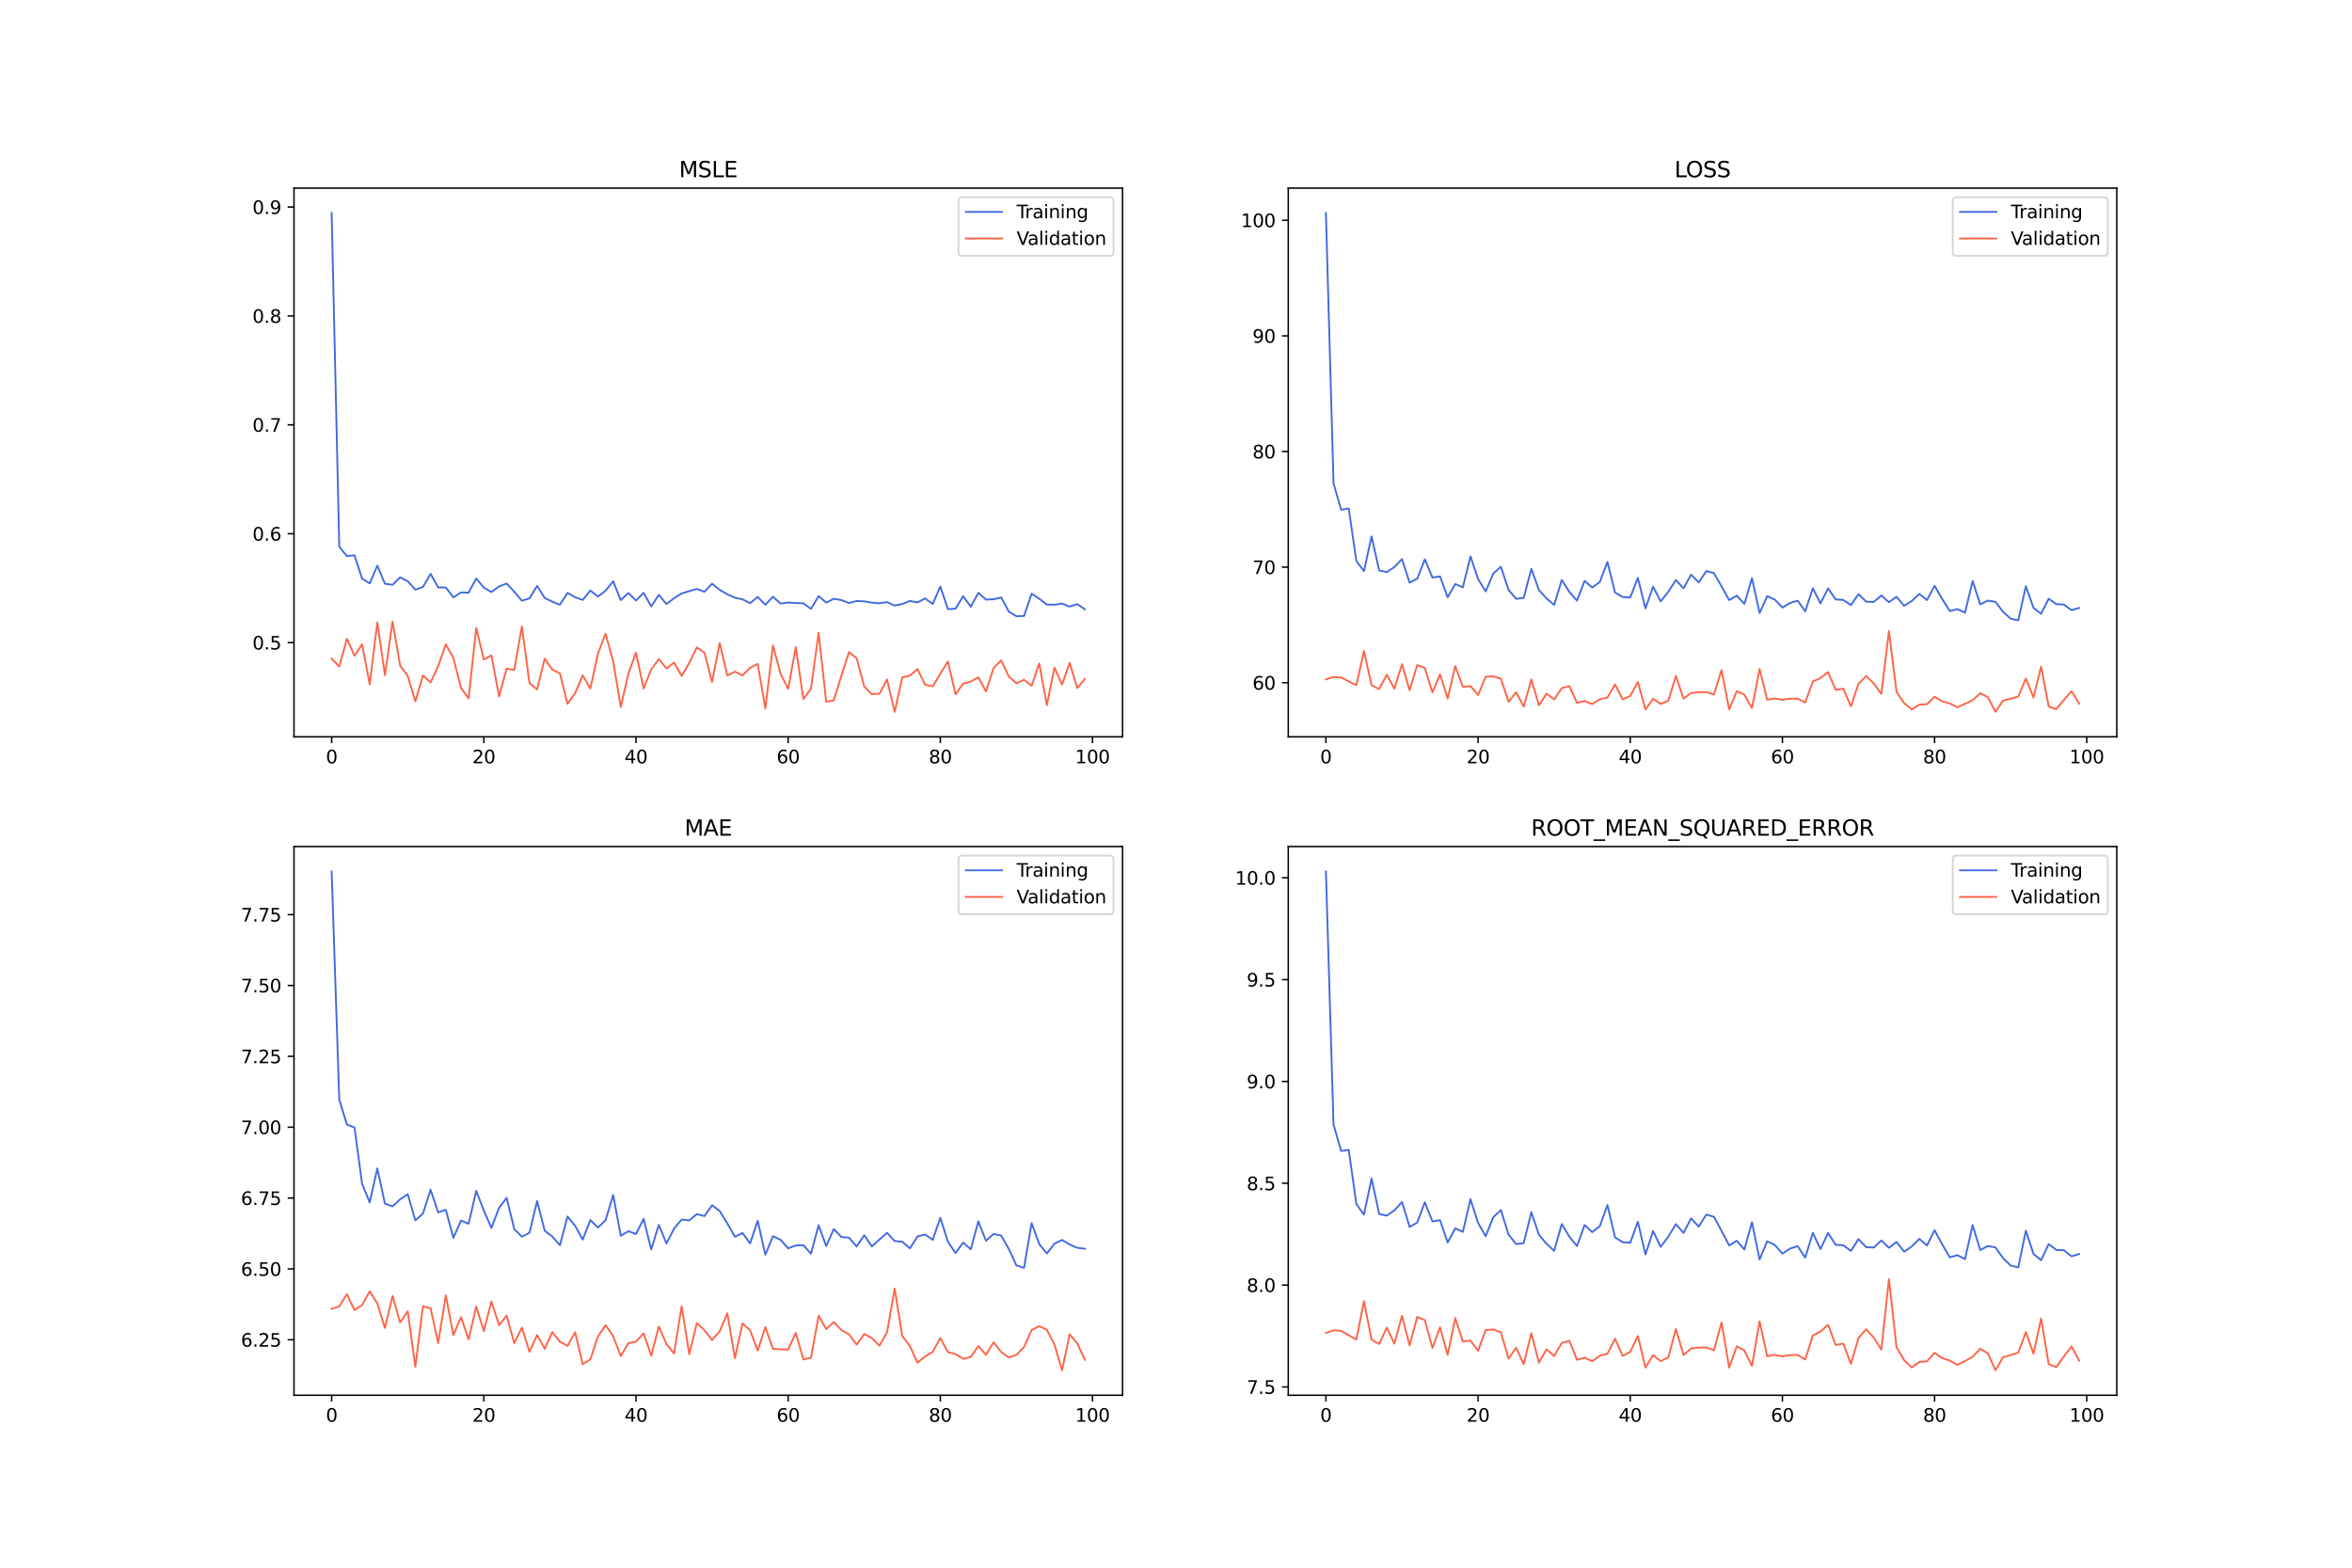<?xml version="1.0" encoding="utf-8" standalone="no"?>
<!DOCTYPE svg PUBLIC "-//W3C//DTD SVG 1.1//EN"
  "http://www.w3.org/Graphics/SVG/1.1/DTD/svg11.dtd">
<svg xmlns:xlink="http://www.w3.org/1999/xlink" width="1296pt" height="864pt" viewBox="0 0 1296 864" xmlns="http://www.w3.org/2000/svg" version="1.1">
 <defs>
  <style type="text/css">*{stroke-linejoin: round; stroke-linecap: butt}</style>
 </defs>
 <g id="figure_1">
  <g id="patch_1">
   <path d="M 0 864 
L 1296 864 
L 1296 0 
L 0 0 
z
" style="fill: #ffffff"/>
  </g>
  <g id="axes_1">
   <g id="patch_2">
    <path d="M 162 406.08 
L 618.545 406.08 
L 618.545 103.68 
L 162 103.68 
z
" style="fill: #ffffff"/>
   </g>
   <g id="matplotlib.axis_1">
    <g id="xtick_1">
     <g id="line2d_1">
      <defs>
       <path id="m866b9f0237" d="M 0 0 
L 0 3.5 
" style="stroke: #000000; stroke-width: 0.8"/>
      </defs>
      <g>
       <use xlink:href="#m866b9f0237" x="182.752" y="406.08" style="stroke: #000000; stroke-width: 0.8"/>
      </g>
     </g>
     <g id="text_1">
      <!-- 0 -->
      <g transform="translate(179.571 420.678) scale(0.1 -0.1)">
       <defs>
        <path id="DejaVuSans-30" d="M 2034 4250 
Q 1547 4250 1301 3770 
Q 1056 3291 1056 2328 
Q 1056 1369 1301 889 
Q 1547 409 2034 409 
Q 2525 409 2770 889 
Q 3016 1369 3016 2328 
Q 3016 3291 2770 3770 
Q 2525 4250 2034 4250 
z
M 2034 4750 
Q 2819 4750 3233 4129 
Q 3647 3509 3647 2328 
Q 3647 1150 3233 529 
Q 2819 -91 2034 -91 
Q 1250 -91 836 529 
Q 422 1150 422 2328 
Q 422 3509 836 4129 
Q 1250 4750 2034 4750 
z
" transform="scale(0.016)"/>
       </defs>
       <use xlink:href="#DejaVuSans-30"/>
      </g>
     </g>
    </g>
    <g id="xtick_2">
     <g id="line2d_2">
      <g>
       <use xlink:href="#m866b9f0237" x="266.599" y="406.08" style="stroke: #000000; stroke-width: 0.8"/>
      </g>
     </g>
     <g id="text_2">
      <!-- 20 -->
      <g transform="translate(260.236 420.678) scale(0.1 -0.1)">
       <defs>
        <path id="DejaVuSans-32" d="M 1228 531 
L 3431 531 
L 3431 0 
L 469 0 
L 469 531 
Q 828 903 1448 1529 
Q 2069 2156 2228 2338 
Q 2531 2678 2651 2914 
Q 2772 3150 2772 3378 
Q 2772 3750 2511 3984 
Q 2250 4219 1831 4219 
Q 1534 4219 1204 4116 
Q 875 4013 500 3803 
L 500 4441 
Q 881 4594 1212 4672 
Q 1544 4750 1819 4750 
Q 2544 4750 2975 4387 
Q 3406 4025 3406 3419 
Q 3406 3131 3298 2873 
Q 3191 2616 2906 2266 
Q 2828 2175 2409 1742 
Q 1991 1309 1228 531 
z
" transform="scale(0.016)"/>
       </defs>
       <use xlink:href="#DejaVuSans-32"/>
       <use xlink:href="#DejaVuSans-30" x="63.623"/>
      </g>
     </g>
    </g>
    <g id="xtick_3">
     <g id="line2d_3">
      <g>
       <use xlink:href="#m866b9f0237" x="350.446" y="406.08" style="stroke: #000000; stroke-width: 0.8"/>
      </g>
     </g>
     <g id="text_3">
      <!-- 40 -->
      <g transform="translate(344.083 420.678) scale(0.1 -0.1)">
       <defs>
        <path id="DejaVuSans-34" d="M 2419 4116 
L 825 1625 
L 2419 1625 
L 2419 4116 
z
M 2253 4666 
L 3047 4666 
L 3047 1625 
L 3713 1625 
L 3713 1100 
L 3047 1100 
L 3047 0 
L 2419 0 
L 2419 1100 
L 313 1100 
L 313 1709 
L 2253 4666 
z
" transform="scale(0.016)"/>
       </defs>
       <use xlink:href="#DejaVuSans-34"/>
       <use xlink:href="#DejaVuSans-30" x="63.623"/>
      </g>
     </g>
    </g>
    <g id="xtick_4">
     <g id="line2d_4">
      <g>
       <use xlink:href="#m866b9f0237" x="434.292" y="406.08" style="stroke: #000000; stroke-width: 0.8"/>
      </g>
     </g>
     <g id="text_4">
      <!-- 60 -->
      <g transform="translate(427.93 420.678) scale(0.1 -0.1)">
       <defs>
        <path id="DejaVuSans-36" d="M 2113 2584 
Q 1688 2584 1439 2293 
Q 1191 2003 1191 1497 
Q 1191 994 1439 701 
Q 1688 409 2113 409 
Q 2538 409 2786 701 
Q 3034 994 3034 1497 
Q 3034 2003 2786 2293 
Q 2538 2584 2113 2584 
z
M 3366 4563 
L 3366 3988 
Q 3128 4100 2886 4159 
Q 2644 4219 2406 4219 
Q 1781 4219 1451 3797 
Q 1122 3375 1075 2522 
Q 1259 2794 1537 2939 
Q 1816 3084 2150 3084 
Q 2853 3084 3261 2657 
Q 3669 2231 3669 1497 
Q 3669 778 3244 343 
Q 2819 -91 2113 -91 
Q 1303 -91 875 529 
Q 447 1150 447 2328 
Q 447 3434 972 4092 
Q 1497 4750 2381 4750 
Q 2619 4750 2861 4703 
Q 3103 4656 3366 4563 
z
" transform="scale(0.016)"/>
       </defs>
       <use xlink:href="#DejaVuSans-36"/>
       <use xlink:href="#DejaVuSans-30" x="63.623"/>
      </g>
     </g>
    </g>
    <g id="xtick_5">
     <g id="line2d_5">
      <g>
       <use xlink:href="#m866b9f0237" x="518.139" y="406.08" style="stroke: #000000; stroke-width: 0.8"/>
      </g>
     </g>
     <g id="text_5">
      <!-- 80 -->
      <g transform="translate(511.776 420.678) scale(0.1 -0.1)">
       <defs>
        <path id="DejaVuSans-38" d="M 2034 2216 
Q 1584 2216 1326 1975 
Q 1069 1734 1069 1313 
Q 1069 891 1326 650 
Q 1584 409 2034 409 
Q 2484 409 2743 651 
Q 3003 894 3003 1313 
Q 3003 1734 2745 1975 
Q 2488 2216 2034 2216 
z
M 1403 2484 
Q 997 2584 770 2862 
Q 544 3141 544 3541 
Q 544 4100 942 4425 
Q 1341 4750 2034 4750 
Q 2731 4750 3128 4425 
Q 3525 4100 3525 3541 
Q 3525 3141 3298 2862 
Q 3072 2584 2669 2484 
Q 3125 2378 3379 2068 
Q 3634 1759 3634 1313 
Q 3634 634 3220 271 
Q 2806 -91 2034 -91 
Q 1263 -91 848 271 
Q 434 634 434 1313 
Q 434 1759 690 2068 
Q 947 2378 1403 2484 
z
M 1172 3481 
Q 1172 3119 1398 2916 
Q 1625 2713 2034 2713 
Q 2441 2713 2670 2916 
Q 2900 3119 2900 3481 
Q 2900 3844 2670 4047 
Q 2441 4250 2034 4250 
Q 1625 4250 1398 4047 
Q 1172 3844 1172 3481 
z
" transform="scale(0.016)"/>
       </defs>
       <use xlink:href="#DejaVuSans-38"/>
       <use xlink:href="#DejaVuSans-30" x="63.623"/>
      </g>
     </g>
    </g>
    <g id="xtick_6">
     <g id="line2d_6">
      <g>
       <use xlink:href="#m866b9f0237" x="601.986" y="406.08" style="stroke: #000000; stroke-width: 0.8"/>
      </g>
     </g>
     <g id="text_6">
      <!-- 100 -->
      <g transform="translate(592.442 420.678) scale(0.1 -0.1)">
       <defs>
        <path id="DejaVuSans-31" d="M 794 531 
L 1825 531 
L 1825 4091 
L 703 3866 
L 703 4441 
L 1819 4666 
L 2450 4666 
L 2450 531 
L 3481 531 
L 3481 0 
L 794 0 
L 794 531 
z
" transform="scale(0.016)"/>
       </defs>
       <use xlink:href="#DejaVuSans-31"/>
       <use xlink:href="#DejaVuSans-30" x="63.623"/>
       <use xlink:href="#DejaVuSans-30" x="127.246"/>
      </g>
     </g>
    </g>
   </g>
   <g id="matplotlib.axis_2">
    <g id="ytick_1">
     <g id="line2d_7">
      <defs>
       <path id="mf60cf2f16d" d="M 0 0 
L -3.5 0 
" style="stroke: #000000; stroke-width: 0.8"/>
      </defs>
      <g>
       <use xlink:href="#mf60cf2f16d" x="162" y="354.163" style="stroke: #000000; stroke-width: 0.8"/>
      </g>
     </g>
     <g id="text_7">
      <!-- 0.5 -->
      <g transform="translate(139.097 357.962) scale(0.1 -0.1)">
       <defs>
        <path id="DejaVuSans-2e" d="M 684 794 
L 1344 794 
L 1344 0 
L 684 0 
L 684 794 
z
" transform="scale(0.016)"/>
        <path id="DejaVuSans-35" d="M 691 4666 
L 3169 4666 
L 3169 4134 
L 1269 4134 
L 1269 2991 
Q 1406 3038 1543 3061 
Q 1681 3084 1819 3084 
Q 2600 3084 3056 2656 
Q 3513 2228 3513 1497 
Q 3513 744 3044 326 
Q 2575 -91 1722 -91 
Q 1428 -91 1123 -41 
Q 819 9 494 109 
L 494 744 
Q 775 591 1075 516 
Q 1375 441 1709 441 
Q 2250 441 2565 725 
Q 2881 1009 2881 1497 
Q 2881 1984 2565 2268 
Q 2250 2553 1709 2553 
Q 1456 2553 1204 2497 
Q 953 2441 691 2322 
L 691 4666 
z
" transform="scale(0.016)"/>
       </defs>
       <use xlink:href="#DejaVuSans-30"/>
       <use xlink:href="#DejaVuSans-2e" x="63.623"/>
       <use xlink:href="#DejaVuSans-35" x="95.41"/>
      </g>
     </g>
    </g>
    <g id="ytick_2">
     <g id="line2d_8">
      <g>
       <use xlink:href="#mf60cf2f16d" x="162" y="294.151" style="stroke: #000000; stroke-width: 0.8"/>
      </g>
     </g>
     <g id="text_8">
      <!-- 0.6 -->
      <g transform="translate(139.097 297.95) scale(0.1 -0.1)">
       <use xlink:href="#DejaVuSans-30"/>
       <use xlink:href="#DejaVuSans-2e" x="63.623"/>
       <use xlink:href="#DejaVuSans-36" x="95.41"/>
      </g>
     </g>
    </g>
    <g id="ytick_3">
     <g id="line2d_9">
      <g>
       <use xlink:href="#mf60cf2f16d" x="162" y="234.14" style="stroke: #000000; stroke-width: 0.8"/>
      </g>
     </g>
     <g id="text_9">
      <!-- 0.7 -->
      <g transform="translate(139.097 237.939) scale(0.1 -0.1)">
       <defs>
        <path id="DejaVuSans-37" d="M 525 4666 
L 3525 4666 
L 3525 4397 
L 1831 0 
L 1172 0 
L 2766 4134 
L 525 4134 
L 525 4666 
z
" transform="scale(0.016)"/>
       </defs>
       <use xlink:href="#DejaVuSans-30"/>
       <use xlink:href="#DejaVuSans-2e" x="63.623"/>
       <use xlink:href="#DejaVuSans-37" x="95.41"/>
      </g>
     </g>
    </g>
    <g id="ytick_4">
     <g id="line2d_10">
      <g>
       <use xlink:href="#mf60cf2f16d" x="162" y="174.128" style="stroke: #000000; stroke-width: 0.8"/>
      </g>
     </g>
     <g id="text_10">
      <!-- 0.8 -->
      <g transform="translate(139.097 177.927) scale(0.1 -0.1)">
       <use xlink:href="#DejaVuSans-30"/>
       <use xlink:href="#DejaVuSans-2e" x="63.623"/>
       <use xlink:href="#DejaVuSans-38" x="95.41"/>
      </g>
     </g>
    </g>
    <g id="ytick_5">
     <g id="line2d_11">
      <g>
       <use xlink:href="#mf60cf2f16d" x="162" y="114.116" style="stroke: #000000; stroke-width: 0.8"/>
      </g>
     </g>
     <g id="text_11">
      <!-- 0.9 -->
      <g transform="translate(139.097 117.916) scale(0.1 -0.1)">
       <defs>
        <path id="DejaVuSans-39" d="M 703 97 
L 703 672 
Q 941 559 1184 500 
Q 1428 441 1663 441 
Q 2288 441 2617 861 
Q 2947 1281 2994 2138 
Q 2813 1869 2534 1725 
Q 2256 1581 1919 1581 
Q 1219 1581 811 2004 
Q 403 2428 403 3163 
Q 403 3881 828 4315 
Q 1253 4750 1959 4750 
Q 2769 4750 3195 4129 
Q 3622 3509 3622 2328 
Q 3622 1225 3098 567 
Q 2575 -91 1691 -91 
Q 1453 -91 1209 -44 
Q 966 3 703 97 
z
M 1959 2075 
Q 2384 2075 2632 2365 
Q 2881 2656 2881 3163 
Q 2881 3666 2632 3958 
Q 2384 4250 1959 4250 
Q 1534 4250 1286 3958 
Q 1038 3666 1038 3163 
Q 1038 2656 1286 2365 
Q 1534 2075 1959 2075 
z
" transform="scale(0.016)"/>
       </defs>
       <use xlink:href="#DejaVuSans-30"/>
       <use xlink:href="#DejaVuSans-2e" x="63.623"/>
       <use xlink:href="#DejaVuSans-39" x="95.41"/>
      </g>
     </g>
    </g>
   </g>
   <g id="line2d_12">
    <path d="M 182.752 117.425 
L 186.944 301.295 
L 191.137 306.493 
L 195.329 306.017 
L 199.521 318.858 
L 203.714 321.507 
L 207.906 311.753 
L 212.098 321.715 
L 216.291 322.308 
L 220.483 318.197 
L 224.675 320.323 
L 228.868 324.968 
L 233.06 323.502 
L 237.252 316.267 
L 241.445 323.762 
L 245.637 323.767 
L 249.829 329.19 
L 254.022 326.5 
L 258.214 326.647 
L 262.406 318.811 
L 266.599 323.858 
L 270.791 326.277 
L 274.983 323.201 
L 279.176 321.618 
L 283.368 326.09 
L 287.56 331.066 
L 291.753 329.788 
L 295.945 322.923 
L 300.137 329.551 
L 304.33 331.585 
L 308.522 333.291 
L 312.714 326.772 
L 316.907 329.171 
L 321.099 330.65 
L 325.292 325.434 
L 329.484 328.8 
L 333.676 325.575 
L 337.869 320.362 
L 342.061 330.766 
L 346.253 326.8 
L 350.446 330.993 
L 354.638 326.709 
L 358.83 334.194 
L 363.023 327.81 
L 367.215 332.903 
L 371.407 329.696 
L 375.6 327.069 
L 379.792 325.799 
L 383.984 324.56 
L 388.177 326.15 
L 392.369 321.689 
L 396.561 325.072 
L 400.754 327.527 
L 404.946 329.385 
L 409.138 330.317 
L 413.331 332.396 
L 417.523 329.001 
L 421.715 333.325 
L 425.908 328.887 
L 430.1 332.637 
L 434.292 332.056 
L 438.485 332.355 
L 442.677 332.486 
L 446.869 335.575 
L 451.062 328.492 
L 455.254 332.119 
L 459.446 330.005 
L 463.639 330.714 
L 467.831 332.355 
L 472.023 331.223 
L 476.216 331.431 
L 480.408 332.14 
L 484.6 332.463 
L 488.793 331.865 
L 492.985 333.744 
L 497.177 332.89 
L 501.37 331.174 
L 505.562 332.053 
L 509.754 329.831 
L 513.947 332.856 
L 518.139 323.258 
L 522.331 335.751 
L 526.524 335.452 
L 530.716 328.562 
L 534.908 334.363 
L 539.101 326.723 
L 543.293 330.481 
L 547.485 330.257 
L 551.678 329.269 
L 555.87 337.083 
L 560.062 339.632 
L 564.255 339.497 
L 568.447 327.197 
L 572.639 329.978 
L 576.832 333.187 
L 581.024 333.292 
L 585.216 332.653 
L 589.409 334.28 
L 593.601 332.955 
L 597.793 335.783 
" clip-path="url(#p92428dd9c0)" style="fill: none; stroke: #4169e1; stroke-linecap: square"/>
   </g>
   <g id="line2d_13">
    <path d="M 182.752 362.996 
L 186.944 367.368 
L 191.137 352.018 
L 195.329 361.43 
L 199.521 355.131 
L 203.714 377.143 
L 207.906 343.028 
L 212.098 372.118 
L 216.291 342.573 
L 220.483 366.863 
L 224.675 372.512 
L 228.868 386.561 
L 233.06 372.277 
L 237.252 376.133 
L 241.445 367.103 
L 245.637 355.095 
L 249.829 362.604 
L 254.022 379.193 
L 258.214 384.915 
L 262.406 346.043 
L 266.599 363.504 
L 270.791 361.238 
L 274.983 383.806 
L 279.176 368.517 
L 283.368 369.193 
L 287.56 345.228 
L 291.753 376.534 
L 295.945 379.934 
L 300.137 363.031 
L 304.33 369.022 
L 308.522 371.13 
L 312.714 387.917 
L 316.907 381.97 
L 321.099 372.217 
L 325.292 379.424 
L 329.484 360.308 
L 333.676 349.217 
L 337.869 364.617 
L 342.061 389.667 
L 346.253 371.26 
L 350.446 359.651 
L 354.638 379.452 
L 358.83 368.942 
L 363.023 363.23 
L 367.215 368.412 
L 371.407 365.17 
L 375.6 372.492 
L 379.792 365.348 
L 383.984 356.803 
L 388.177 359.793 
L 392.369 375.865 
L 396.561 354.34 
L 400.754 372.292 
L 404.946 370.168 
L 409.138 372.218 
L 413.331 368.056 
L 417.523 365.884 
L 421.715 390.413 
L 425.908 355.734 
L 430.1 371.323 
L 434.292 379.648 
L 438.485 356.622 
L 442.677 385.237 
L 446.869 379.64 
L 451.062 348.682 
L 455.254 386.797 
L 459.446 385.941 
L 463.639 372.332 
L 467.831 359.365 
L 472.023 362.794 
L 476.216 378.39 
L 480.408 382.585 
L 484.6 382.342 
L 488.793 374.474 
L 492.985 392.335 
L 497.177 373.29 
L 501.37 372.367 
L 505.562 368.729 
L 509.754 377.412 
L 513.947 378.291 
L 518.139 371.356 
L 522.331 364.566 
L 526.524 382.738 
L 530.716 376.709 
L 534.908 375.671 
L 539.101 373.302 
L 543.293 381.059 
L 547.485 368.152 
L 551.678 363.977 
L 555.87 372.849 
L 560.062 376.569 
L 564.255 374.68 
L 568.447 377.918 
L 572.639 365.67 
L 576.832 388.606 
L 581.024 367.967 
L 585.216 377.266 
L 589.409 365.291 
L 593.601 379.232 
L 597.793 374.194 
" clip-path="url(#p92428dd9c0)" style="fill: none; stroke: #ff6347; stroke-linecap: square"/>
   </g>
   <g id="patch_3">
    <path d="M 162 406.08 
L 162 103.68 
" style="fill: none; stroke: #000000; stroke-width: 0.8; stroke-linejoin: miter; stroke-linecap: square"/>
   </g>
   <g id="patch_4">
    <path d="M 618.545 406.08 
L 618.545 103.68 
" style="fill: none; stroke: #000000; stroke-width: 0.8; stroke-linejoin: miter; stroke-linecap: square"/>
   </g>
   <g id="patch_5">
    <path d="M 162 406.08 
L 618.545 406.08 
" style="fill: none; stroke: #000000; stroke-width: 0.8; stroke-linejoin: miter; stroke-linecap: square"/>
   </g>
   <g id="patch_6">
    <path d="M 162 103.68 
L 618.545 103.68 
" style="fill: none; stroke: #000000; stroke-width: 0.8; stroke-linejoin: miter; stroke-linecap: square"/>
   </g>
   <g id="text_12">
    <!-- MSLE -->
    <g transform="translate(374.152 97.68) scale(0.12 -0.12)">
     <defs>
      <path id="DejaVuSans-4d" d="M 628 4666 
L 1569 4666 
L 2759 1491 
L 3956 4666 
L 4897 4666 
L 4897 0 
L 4281 0 
L 4281 4097 
L 3078 897 
L 2444 897 
L 1241 4097 
L 1241 0 
L 628 0 
L 628 4666 
z
" transform="scale(0.016)"/>
      <path id="DejaVuSans-53" d="M 3425 4513 
L 3425 3897 
Q 3066 4069 2747 4153 
Q 2428 4238 2131 4238 
Q 1616 4238 1336 4038 
Q 1056 3838 1056 3469 
Q 1056 3159 1242 3001 
Q 1428 2844 1947 2747 
L 2328 2669 
Q 3034 2534 3370 2195 
Q 3706 1856 3706 1288 
Q 3706 609 3251 259 
Q 2797 -91 1919 -91 
Q 1588 -91 1214 -16 
Q 841 59 441 206 
L 441 856 
Q 825 641 1194 531 
Q 1563 422 1919 422 
Q 2459 422 2753 634 
Q 3047 847 3047 1241 
Q 3047 1584 2836 1778 
Q 2625 1972 2144 2069 
L 1759 2144 
Q 1053 2284 737 2584 
Q 422 2884 422 3419 
Q 422 4038 858 4394 
Q 1294 4750 2059 4750 
Q 2388 4750 2728 4690 
Q 3069 4631 3425 4513 
z
" transform="scale(0.016)"/>
      <path id="DejaVuSans-4c" d="M 628 4666 
L 1259 4666 
L 1259 531 
L 3531 531 
L 3531 0 
L 628 0 
L 628 4666 
z
" transform="scale(0.016)"/>
      <path id="DejaVuSans-45" d="M 628 4666 
L 3578 4666 
L 3578 4134 
L 1259 4134 
L 1259 2753 
L 3481 2753 
L 3481 2222 
L 1259 2222 
L 1259 531 
L 3634 531 
L 3634 0 
L 628 0 
L 628 4666 
z
" transform="scale(0.016)"/>
     </defs>
     <use xlink:href="#DejaVuSans-4d"/>
     <use xlink:href="#DejaVuSans-53" x="86.279"/>
     <use xlink:href="#DejaVuSans-4c" x="149.756"/>
     <use xlink:href="#DejaVuSans-45" x="205.469"/>
    </g>
   </g>
   <g id="legend_1">
    <g id="patch_7">
     <path d="M 530.164 141.036 
L 611.545 141.036 
Q 613.545 141.036 613.545 139.036 
L 613.545 110.68 
Q 613.545 108.68 611.545 108.68 
L 530.164 108.68 
Q 528.164 108.68 528.164 110.68 
L 528.164 139.036 
Q 528.164 141.036 530.164 141.036 
z
" style="fill: #ffffff; opacity: 0.8; stroke: #cccccc; stroke-linejoin: miter"/>
    </g>
    <g id="line2d_14">
     <path d="M 532.164 116.778 
L 542.164 116.778 
L 552.164 116.778 
" style="fill: none; stroke: #4169e1; stroke-linecap: square"/>
    </g>
    <g id="text_13">
     <!-- Training -->
     <g transform="translate(560.164 120.278) scale(0.1 -0.1)">
      <defs>
       <path id="DejaVuSans-54" d="M -19 4666 
L 3928 4666 
L 3928 4134 
L 2272 4134 
L 2272 0 
L 1638 0 
L 1638 4134 
L -19 4134 
L -19 4666 
z
" transform="scale(0.016)"/>
       <path id="DejaVuSans-72" d="M 2631 2963 
Q 2534 3019 2420 3045 
Q 2306 3072 2169 3072 
Q 1681 3072 1420 2755 
Q 1159 2438 1159 1844 
L 1159 0 
L 581 0 
L 581 3500 
L 1159 3500 
L 1159 2956 
Q 1341 3275 1631 3429 
Q 1922 3584 2338 3584 
Q 2397 3584 2469 3576 
Q 2541 3569 2628 3553 
L 2631 2963 
z
" transform="scale(0.016)"/>
       <path id="DejaVuSans-61" d="M 2194 1759 
Q 1497 1759 1228 1600 
Q 959 1441 959 1056 
Q 959 750 1161 570 
Q 1363 391 1709 391 
Q 2188 391 2477 730 
Q 2766 1069 2766 1631 
L 2766 1759 
L 2194 1759 
z
M 3341 1997 
L 3341 0 
L 2766 0 
L 2766 531 
Q 2569 213 2275 61 
Q 1981 -91 1556 -91 
Q 1019 -91 701 211 
Q 384 513 384 1019 
Q 384 1609 779 1909 
Q 1175 2209 1959 2209 
L 2766 2209 
L 2766 2266 
Q 2766 2663 2505 2880 
Q 2244 3097 1772 3097 
Q 1472 3097 1187 3025 
Q 903 2953 641 2809 
L 641 3341 
Q 956 3463 1253 3523 
Q 1550 3584 1831 3584 
Q 2591 3584 2966 3190 
Q 3341 2797 3341 1997 
z
" transform="scale(0.016)"/>
       <path id="DejaVuSans-69" d="M 603 3500 
L 1178 3500 
L 1178 0 
L 603 0 
L 603 3500 
z
M 603 4863 
L 1178 4863 
L 1178 4134 
L 603 4134 
L 603 4863 
z
" transform="scale(0.016)"/>
       <path id="DejaVuSans-6e" d="M 3513 2113 
L 3513 0 
L 2938 0 
L 2938 2094 
Q 2938 2591 2744 2837 
Q 2550 3084 2163 3084 
Q 1697 3084 1428 2787 
Q 1159 2491 1159 1978 
L 1159 0 
L 581 0 
L 581 3500 
L 1159 3500 
L 1159 2956 
Q 1366 3272 1645 3428 
Q 1925 3584 2291 3584 
Q 2894 3584 3203 3211 
Q 3513 2838 3513 2113 
z
" transform="scale(0.016)"/>
       <path id="DejaVuSans-67" d="M 2906 1791 
Q 2906 2416 2648 2759 
Q 2391 3103 1925 3103 
Q 1463 3103 1205 2759 
Q 947 2416 947 1791 
Q 947 1169 1205 825 
Q 1463 481 1925 481 
Q 2391 481 2648 825 
Q 2906 1169 2906 1791 
z
M 3481 434 
Q 3481 -459 3084 -895 
Q 2688 -1331 1869 -1331 
Q 1566 -1331 1297 -1286 
Q 1028 -1241 775 -1147 
L 775 -588 
Q 1028 -725 1275 -790 
Q 1522 -856 1778 -856 
Q 2344 -856 2625 -561 
Q 2906 -266 2906 331 
L 2906 616 
Q 2728 306 2450 153 
Q 2172 0 1784 0 
Q 1141 0 747 490 
Q 353 981 353 1791 
Q 353 2603 747 3093 
Q 1141 3584 1784 3584 
Q 2172 3584 2450 3431 
Q 2728 3278 2906 2969 
L 2906 3500 
L 3481 3500 
L 3481 434 
z
" transform="scale(0.016)"/>
      </defs>
      <use xlink:href="#DejaVuSans-54"/>
      <use xlink:href="#DejaVuSans-72" x="46.334"/>
      <use xlink:href="#DejaVuSans-61" x="87.447"/>
      <use xlink:href="#DejaVuSans-69" x="148.727"/>
      <use xlink:href="#DejaVuSans-6e" x="176.51"/>
      <use xlink:href="#DejaVuSans-69" x="239.889"/>
      <use xlink:href="#DejaVuSans-6e" x="267.672"/>
      <use xlink:href="#DejaVuSans-67" x="331.051"/>
     </g>
    </g>
    <g id="line2d_15">
     <path d="M 532.164 131.457 
L 542.164 131.457 
L 552.164 131.457 
" style="fill: none; stroke: #ff6347; stroke-linecap: square"/>
    </g>
    <g id="text_14">
     <!-- Validation -->
     <g transform="translate(560.164 134.957) scale(0.1 -0.1)">
      <defs>
       <path id="DejaVuSans-56" d="M 1831 0 
L 50 4666 
L 709 4666 
L 2188 738 
L 3669 4666 
L 4325 4666 
L 2547 0 
L 1831 0 
z
" transform="scale(0.016)"/>
       <path id="DejaVuSans-6c" d="M 603 4863 
L 1178 4863 
L 1178 0 
L 603 0 
L 603 4863 
z
" transform="scale(0.016)"/>
       <path id="DejaVuSans-64" d="M 2906 2969 
L 2906 4863 
L 3481 4863 
L 3481 0 
L 2906 0 
L 2906 525 
Q 2725 213 2448 61 
Q 2172 -91 1784 -91 
Q 1150 -91 751 415 
Q 353 922 353 1747 
Q 353 2572 751 3078 
Q 1150 3584 1784 3584 
Q 2172 3584 2448 3432 
Q 2725 3281 2906 2969 
z
M 947 1747 
Q 947 1113 1208 752 
Q 1469 391 1925 391 
Q 2381 391 2643 752 
Q 2906 1113 2906 1747 
Q 2906 2381 2643 2742 
Q 2381 3103 1925 3103 
Q 1469 3103 1208 2742 
Q 947 2381 947 1747 
z
" transform="scale(0.016)"/>
       <path id="DejaVuSans-74" d="M 1172 4494 
L 1172 3500 
L 2356 3500 
L 2356 3053 
L 1172 3053 
L 1172 1153 
Q 1172 725 1289 603 
Q 1406 481 1766 481 
L 2356 481 
L 2356 0 
L 1766 0 
Q 1100 0 847 248 
Q 594 497 594 1153 
L 594 3053 
L 172 3053 
L 172 3500 
L 594 3500 
L 594 4494 
L 1172 4494 
z
" transform="scale(0.016)"/>
       <path id="DejaVuSans-6f" d="M 1959 3097 
Q 1497 3097 1228 2736 
Q 959 2375 959 1747 
Q 959 1119 1226 758 
Q 1494 397 1959 397 
Q 2419 397 2687 759 
Q 2956 1122 2956 1747 
Q 2956 2369 2687 2733 
Q 2419 3097 1959 3097 
z
M 1959 3584 
Q 2709 3584 3137 3096 
Q 3566 2609 3566 1747 
Q 3566 888 3137 398 
Q 2709 -91 1959 -91 
Q 1206 -91 779 398 
Q 353 888 353 1747 
Q 353 2609 779 3096 
Q 1206 3584 1959 3584 
z
" transform="scale(0.016)"/>
      </defs>
      <use xlink:href="#DejaVuSans-56"/>
      <use xlink:href="#DejaVuSans-61" x="60.658"/>
      <use xlink:href="#DejaVuSans-6c" x="121.938"/>
      <use xlink:href="#DejaVuSans-69" x="149.721"/>
      <use xlink:href="#DejaVuSans-64" x="177.504"/>
      <use xlink:href="#DejaVuSans-61" x="240.98"/>
      <use xlink:href="#DejaVuSans-74" x="302.26"/>
      <use xlink:href="#DejaVuSans-69" x="341.469"/>
      <use xlink:href="#DejaVuSans-6f" x="369.252"/>
      <use xlink:href="#DejaVuSans-6e" x="430.434"/>
     </g>
    </g>
   </g>
  </g>
  <g id="axes_2">
   <g id="patch_8">
    <path d="M 709.855 406.08 
L 1166.4 406.08 
L 1166.4 103.68 
L 709.855 103.68 
z
" style="fill: #ffffff"/>
   </g>
   <g id="matplotlib.axis_3">
    <g id="xtick_7">
     <g id="line2d_16">
      <g>
       <use xlink:href="#m866b9f0237" x="730.607" y="406.08" style="stroke: #000000; stroke-width: 0.8"/>
      </g>
     </g>
     <g id="text_15">
      <!-- 0 -->
      <g transform="translate(727.425 420.678) scale(0.1 -0.1)">
       <use xlink:href="#DejaVuSans-30"/>
      </g>
     </g>
    </g>
    <g id="xtick_8">
     <g id="line2d_17">
      <g>
       <use xlink:href="#m866b9f0237" x="814.453" y="406.08" style="stroke: #000000; stroke-width: 0.8"/>
      </g>
     </g>
     <g id="text_16">
      <!-- 20 -->
      <g transform="translate(808.091 420.678) scale(0.1 -0.1)">
       <use xlink:href="#DejaVuSans-32"/>
       <use xlink:href="#DejaVuSans-30" x="63.623"/>
      </g>
     </g>
    </g>
    <g id="xtick_9">
     <g id="line2d_18">
      <g>
       <use xlink:href="#m866b9f0237" x="898.3" y="406.08" style="stroke: #000000; stroke-width: 0.8"/>
      </g>
     </g>
     <g id="text_17">
      <!-- 40 -->
      <g transform="translate(891.938 420.678) scale(0.1 -0.1)">
       <use xlink:href="#DejaVuSans-34"/>
       <use xlink:href="#DejaVuSans-30" x="63.623"/>
      </g>
     </g>
    </g>
    <g id="xtick_10">
     <g id="line2d_19">
      <g>
       <use xlink:href="#m866b9f0237" x="982.147" y="406.08" style="stroke: #000000; stroke-width: 0.8"/>
      </g>
     </g>
     <g id="text_18">
      <!-- 60 -->
      <g transform="translate(975.784 420.678) scale(0.1 -0.1)">
       <use xlink:href="#DejaVuSans-36"/>
       <use xlink:href="#DejaVuSans-30" x="63.623"/>
      </g>
     </g>
    </g>
    <g id="xtick_11">
     <g id="line2d_20">
      <g>
       <use xlink:href="#m866b9f0237" x="1065.994" y="406.08" style="stroke: #000000; stroke-width: 0.8"/>
      </g>
     </g>
     <g id="text_19">
      <!-- 80 -->
      <g transform="translate(1059.631 420.678) scale(0.1 -0.1)">
       <use xlink:href="#DejaVuSans-38"/>
       <use xlink:href="#DejaVuSans-30" x="63.623"/>
      </g>
     </g>
    </g>
    <g id="xtick_12">
     <g id="line2d_21">
      <g>
       <use xlink:href="#m866b9f0237" x="1149.84" y="406.08" style="stroke: #000000; stroke-width: 0.8"/>
      </g>
     </g>
     <g id="text_20">
      <!-- 100 -->
      <g transform="translate(1140.297 420.678) scale(0.1 -0.1)">
       <use xlink:href="#DejaVuSans-31"/>
       <use xlink:href="#DejaVuSans-30" x="63.623"/>
       <use xlink:href="#DejaVuSans-30" x="127.246"/>
      </g>
     </g>
    </g>
   </g>
   <g id="matplotlib.axis_4">
    <g id="ytick_6">
     <g id="line2d_22">
      <g>
       <use xlink:href="#mf60cf2f16d" x="709.855" y="376.283" style="stroke: #000000; stroke-width: 0.8"/>
      </g>
     </g>
     <g id="text_21">
      <!-- 60 -->
      <g transform="translate(690.13 380.082) scale(0.1 -0.1)">
       <use xlink:href="#DejaVuSans-36"/>
       <use xlink:href="#DejaVuSans-30" x="63.623"/>
      </g>
     </g>
    </g>
    <g id="ytick_7">
     <g id="line2d_23">
      <g>
       <use xlink:href="#mf60cf2f16d" x="709.855" y="312.56" style="stroke: #000000; stroke-width: 0.8"/>
      </g>
     </g>
     <g id="text_22">
      <!-- 70 -->
      <g transform="translate(690.13 316.359) scale(0.1 -0.1)">
       <use xlink:href="#DejaVuSans-37"/>
       <use xlink:href="#DejaVuSans-30" x="63.623"/>
      </g>
     </g>
    </g>
    <g id="ytick_8">
     <g id="line2d_24">
      <g>
       <use xlink:href="#mf60cf2f16d" x="709.855" y="248.836" style="stroke: #000000; stroke-width: 0.8"/>
      </g>
     </g>
     <g id="text_23">
      <!-- 80 -->
      <g transform="translate(690.13 252.635) scale(0.1 -0.1)">
       <use xlink:href="#DejaVuSans-38"/>
       <use xlink:href="#DejaVuSans-30" x="63.623"/>
      </g>
     </g>
    </g>
    <g id="ytick_9">
     <g id="line2d_25">
      <g>
       <use xlink:href="#mf60cf2f16d" x="709.855" y="185.112" style="stroke: #000000; stroke-width: 0.8"/>
      </g>
     </g>
     <g id="text_24">
      <!-- 90 -->
      <g transform="translate(690.13 188.912) scale(0.1 -0.1)">
       <use xlink:href="#DejaVuSans-39"/>
       <use xlink:href="#DejaVuSans-30" x="63.623"/>
      </g>
     </g>
    </g>
    <g id="ytick_10">
     <g id="line2d_26">
      <g>
       <use xlink:href="#mf60cf2f16d" x="709.855" y="121.389" style="stroke: #000000; stroke-width: 0.8"/>
      </g>
     </g>
     <g id="text_25">
      <!-- 100 -->
      <g transform="translate(683.767 125.188) scale(0.1 -0.1)">
       <use xlink:href="#DejaVuSans-31"/>
       <use xlink:href="#DejaVuSans-30" x="63.623"/>
       <use xlink:href="#DejaVuSans-30" x="127.246"/>
      </g>
     </g>
    </g>
   </g>
   <g id="line2d_27">
    <path d="M 730.607 117.425 
L 734.799 266.426 
L 738.991 280.917 
L 743.184 280.266 
L 747.376 309.205 
L 751.568 314.733 
L 755.761 295.665 
L 759.953 314.398 
L 764.145 315.298 
L 768.338 312.486 
L 772.53 308.156 
L 776.722 321.125 
L 780.915 318.911 
L 785.107 308.267 
L 789.299 318.299 
L 793.492 317.65 
L 797.684 329.189 
L 801.876 321.894 
L 806.069 323.706 
L 810.261 306.666 
L 814.453 319.092 
L 818.646 325.947 
L 822.838 316.078 
L 827.03 312.35 
L 831.223 325.071 
L 835.415 330.014 
L 839.607 329.49 
L 843.8 313.506 
L 847.992 325.205 
L 852.184 329.86 
L 856.377 333.402 
L 860.569 319.641 
L 864.761 326.218 
L 868.954 331.028 
L 873.146 320.136 
L 877.338 323.836 
L 881.531 320.751 
L 885.723 309.694 
L 889.915 326.545 
L 894.108 329.026 
L 898.3 329.29 
L 902.492 318.482 
L 906.685 335.293 
L 910.877 323.287 
L 915.069 331.448 
L 919.262 326.135 
L 923.454 319.696 
L 927.646 324.253 
L 931.839 316.725 
L 936.031 320.971 
L 940.223 314.72 
L 944.416 315.855 
L 948.608 323.173 
L 952.8 330.714 
L 956.993 328.304 
L 961.185 332.804 
L 965.377 318.709 
L 969.57 337.868 
L 973.762 328.571 
L 977.954 330.445 
L 982.147 334.84 
L 986.339 332.334 
L 990.531 331.039 
L 994.724 336.914 
L 998.916 324.195 
L 1003.108 332.577 
L 1007.301 324.275 
L 1011.493 330.389 
L 1015.686 330.614 
L 1019.878 333.509 
L 1024.07 327.439 
L 1028.263 331.573 
L 1032.455 331.785 
L 1036.647 328.158 
L 1040.84 331.896 
L 1045.032 328.887 
L 1049.224 333.906 
L 1053.417 331.218 
L 1057.609 327.315 
L 1061.801 330.722 
L 1065.994 322.837 
L 1070.186 330.115 
L 1074.378 336.774 
L 1078.571 335.684 
L 1082.763 337.678 
L 1086.955 320.203 
L 1091.148 333.08 
L 1095.34 331.006 
L 1099.532 331.681 
L 1103.725 337.18 
L 1107.917 340.974 
L 1112.109 341.875 
L 1116.302 323.092 
L 1120.494 335.034 
L 1124.686 338.255 
L 1128.879 329.976 
L 1133.071 332.969 
L 1137.263 333.187 
L 1141.456 336.265 
L 1145.648 335.073 
" clip-path="url(#p556ec8a6eb)" style="fill: none; stroke: #4169e1; stroke-linecap: square"/>
   </g>
   <g id="line2d_28">
    <path d="M 730.607 374.431 
L 734.799 373.12 
L 738.991 373.372 
L 743.184 375.537 
L 747.376 377.596 
L 751.568 358.787 
L 755.761 377.673 
L 759.953 379.748 
L 764.145 371.848 
L 768.338 379.59 
L 772.53 366.041 
L 776.722 380.421 
L 780.915 366.544 
L 785.107 368.115 
L 789.299 381.651 
L 793.492 371.667 
L 797.684 384.983 
L 801.876 367.124 
L 806.069 378.534 
L 810.261 378.099 
L 814.453 383.032 
L 818.646 372.956 
L 822.838 372.74 
L 827.03 374.055 
L 831.223 386.783 
L 835.415 381.554 
L 839.607 389.387 
L 843.8 374.499 
L 847.992 388.702 
L 852.184 382.301 
L 856.377 385.504 
L 860.569 379.236 
L 864.761 378.192 
L 868.954 387.365 
L 873.146 386.32 
L 877.338 388.034 
L 881.531 385.342 
L 885.723 384.445 
L 889.915 377.228 
L 894.108 385.416 
L 898.3 383.55 
L 902.492 375.883 
L 906.685 391.002 
L 910.877 385.136 
L 915.069 387.955 
L 919.262 386.233 
L 923.454 372.539 
L 927.646 385.023 
L 931.839 381.916 
L 936.031 381.476 
L 940.223 381.417 
L 944.416 382.792 
L 948.608 369.268 
L 952.8 391.011 
L 956.993 380.903 
L 961.185 382.868 
L 965.377 390.261 
L 969.57 368.69 
L 973.762 385.623 
L 977.954 384.953 
L 982.147 385.697 
L 986.339 385.047 
L 990.531 385.031 
L 994.724 387.202 
L 998.916 375.633 
L 1003.108 373.735 
L 1007.301 370.398 
L 1011.493 380.218 
L 1015.686 379.547 
L 1019.878 389.27 
L 1024.07 376.868 
L 1028.263 372.608 
L 1032.455 376.632 
L 1036.647 382.422 
L 1040.84 347.809 
L 1045.032 381.348 
L 1049.224 387.51 
L 1053.417 391.008 
L 1057.609 388.369 
L 1061.801 388.091 
L 1065.994 383.961 
L 1070.186 386.537 
L 1074.378 387.687 
L 1078.571 389.774 
L 1082.763 387.9 
L 1086.955 385.899 
L 1091.148 382.035 
L 1095.34 384.235 
L 1099.532 392.335 
L 1103.725 386.119 
L 1107.917 385.086 
L 1112.109 383.885 
L 1116.302 373.975 
L 1120.494 384.393 
L 1124.686 367.354 
L 1128.879 389.393 
L 1133.071 390.836 
L 1137.263 385.725 
L 1141.456 380.949 
L 1145.648 387.794 
" clip-path="url(#p556ec8a6eb)" style="fill: none; stroke: #ff6347; stroke-linecap: square"/>
   </g>
   <g id="patch_9">
    <path d="M 709.855 406.08 
L 709.855 103.68 
" style="fill: none; stroke: #000000; stroke-width: 0.8; stroke-linejoin: miter; stroke-linecap: square"/>
   </g>
   <g id="patch_10">
    <path d="M 1166.4 406.08 
L 1166.4 103.68 
" style="fill: none; stroke: #000000; stroke-width: 0.8; stroke-linejoin: miter; stroke-linecap: square"/>
   </g>
   <g id="patch_11">
    <path d="M 709.855 406.08 
L 1166.4 406.08 
" style="fill: none; stroke: #000000; stroke-width: 0.8; stroke-linejoin: miter; stroke-linecap: square"/>
   </g>
   <g id="patch_12">
    <path d="M 709.855 103.68 
L 1166.4 103.68 
" style="fill: none; stroke: #000000; stroke-width: 0.8; stroke-linejoin: miter; stroke-linecap: square"/>
   </g>
   <g id="text_26">
    <!-- LOSS -->
    <g transform="translate(922.66 97.68) scale(0.12 -0.12)">
     <defs>
      <path id="DejaVuSans-4f" d="M 2522 4238 
Q 1834 4238 1429 3725 
Q 1025 3213 1025 2328 
Q 1025 1447 1429 934 
Q 1834 422 2522 422 
Q 3209 422 3611 934 
Q 4013 1447 4013 2328 
Q 4013 3213 3611 3725 
Q 3209 4238 2522 4238 
z
M 2522 4750 
Q 3503 4750 4090 4092 
Q 4678 3434 4678 2328 
Q 4678 1225 4090 567 
Q 3503 -91 2522 -91 
Q 1538 -91 948 565 
Q 359 1222 359 2328 
Q 359 3434 948 4092 
Q 1538 4750 2522 4750 
z
" transform="scale(0.016)"/>
     </defs>
     <use xlink:href="#DejaVuSans-4c"/>
     <use xlink:href="#DejaVuSans-4f" x="52.088"/>
     <use xlink:href="#DejaVuSans-53" x="130.799"/>
     <use xlink:href="#DejaVuSans-53" x="194.275"/>
    </g>
   </g>
   <g id="legend_2">
    <g id="patch_13">
     <path d="M 1078.019 141.036 
L 1159.4 141.036 
Q 1161.4 141.036 1161.4 139.036 
L 1161.4 110.68 
Q 1161.4 108.68 1159.4 108.68 
L 1078.019 108.68 
Q 1076.019 108.68 1076.019 110.68 
L 1076.019 139.036 
Q 1076.019 141.036 1078.019 141.036 
z
" style="fill: #ffffff; opacity: 0.8; stroke: #cccccc; stroke-linejoin: miter"/>
    </g>
    <g id="line2d_29">
     <path d="M 1080.019 116.778 
L 1090.019 116.778 
L 1100.019 116.778 
" style="fill: none; stroke: #4169e1; stroke-linecap: square"/>
    </g>
    <g id="text_27">
     <!-- Training -->
     <g transform="translate(1108.019 120.278) scale(0.1 -0.1)">
      <use xlink:href="#DejaVuSans-54"/>
      <use xlink:href="#DejaVuSans-72" x="46.334"/>
      <use xlink:href="#DejaVuSans-61" x="87.447"/>
      <use xlink:href="#DejaVuSans-69" x="148.727"/>
      <use xlink:href="#DejaVuSans-6e" x="176.51"/>
      <use xlink:href="#DejaVuSans-69" x="239.889"/>
      <use xlink:href="#DejaVuSans-6e" x="267.672"/>
      <use xlink:href="#DejaVuSans-67" x="331.051"/>
     </g>
    </g>
    <g id="line2d_30">
     <path d="M 1080.019 131.457 
L 1090.019 131.457 
L 1100.019 131.457 
" style="fill: none; stroke: #ff6347; stroke-linecap: square"/>
    </g>
    <g id="text_28">
     <!-- Validation -->
     <g transform="translate(1108.019 134.957) scale(0.1 -0.1)">
      <use xlink:href="#DejaVuSans-56"/>
      <use xlink:href="#DejaVuSans-61" x="60.658"/>
      <use xlink:href="#DejaVuSans-6c" x="121.938"/>
      <use xlink:href="#DejaVuSans-69" x="149.721"/>
      <use xlink:href="#DejaVuSans-64" x="177.504"/>
      <use xlink:href="#DejaVuSans-61" x="240.98"/>
      <use xlink:href="#DejaVuSans-74" x="302.26"/>
      <use xlink:href="#DejaVuSans-69" x="341.469"/>
      <use xlink:href="#DejaVuSans-6f" x="369.252"/>
      <use xlink:href="#DejaVuSans-6e" x="430.434"/>
     </g>
    </g>
   </g>
  </g>
  <g id="axes_3">
   <g id="patch_14">
    <path d="M 162 768.96 
L 618.545 768.96 
L 618.545 466.56 
L 162 466.56 
z
" style="fill: #ffffff"/>
   </g>
   <g id="matplotlib.axis_5">
    <g id="xtick_13">
     <g id="line2d_31">
      <g>
       <use xlink:href="#m866b9f0237" x="182.752" y="768.96" style="stroke: #000000; stroke-width: 0.8"/>
      </g>
     </g>
     <g id="text_29">
      <!-- 0 -->
      <g transform="translate(179.571 783.558) scale(0.1 -0.1)">
       <use xlink:href="#DejaVuSans-30"/>
      </g>
     </g>
    </g>
    <g id="xtick_14">
     <g id="line2d_32">
      <g>
       <use xlink:href="#m866b9f0237" x="266.599" y="768.96" style="stroke: #000000; stroke-width: 0.8"/>
      </g>
     </g>
     <g id="text_30">
      <!-- 20 -->
      <g transform="translate(260.236 783.558) scale(0.1 -0.1)">
       <use xlink:href="#DejaVuSans-32"/>
       <use xlink:href="#DejaVuSans-30" x="63.623"/>
      </g>
     </g>
    </g>
    <g id="xtick_15">
     <g id="line2d_33">
      <g>
       <use xlink:href="#m866b9f0237" x="350.446" y="768.96" style="stroke: #000000; stroke-width: 0.8"/>
      </g>
     </g>
     <g id="text_31">
      <!-- 40 -->
      <g transform="translate(344.083 783.558) scale(0.1 -0.1)">
       <use xlink:href="#DejaVuSans-34"/>
       <use xlink:href="#DejaVuSans-30" x="63.623"/>
      </g>
     </g>
    </g>
    <g id="xtick_16">
     <g id="line2d_34">
      <g>
       <use xlink:href="#m866b9f0237" x="434.292" y="768.96" style="stroke: #000000; stroke-width: 0.8"/>
      </g>
     </g>
     <g id="text_32">
      <!-- 60 -->
      <g transform="translate(427.93 783.558) scale(0.1 -0.1)">
       <use xlink:href="#DejaVuSans-36"/>
       <use xlink:href="#DejaVuSans-30" x="63.623"/>
      </g>
     </g>
    </g>
    <g id="xtick_17">
     <g id="line2d_35">
      <g>
       <use xlink:href="#m866b9f0237" x="518.139" y="768.96" style="stroke: #000000; stroke-width: 0.8"/>
      </g>
     </g>
     <g id="text_33">
      <!-- 80 -->
      <g transform="translate(511.776 783.558) scale(0.1 -0.1)">
       <use xlink:href="#DejaVuSans-38"/>
       <use xlink:href="#DejaVuSans-30" x="63.623"/>
      </g>
     </g>
    </g>
    <g id="xtick_18">
     <g id="line2d_36">
      <g>
       <use xlink:href="#m866b9f0237" x="601.986" y="768.96" style="stroke: #000000; stroke-width: 0.8"/>
      </g>
     </g>
     <g id="text_34">
      <!-- 100 -->
      <g transform="translate(592.442 783.558) scale(0.1 -0.1)">
       <use xlink:href="#DejaVuSans-31"/>
       <use xlink:href="#DejaVuSans-30" x="63.623"/>
       <use xlink:href="#DejaVuSans-30" x="127.246"/>
      </g>
     </g>
    </g>
   </g>
   <g id="matplotlib.axis_6">
    <g id="ytick_11">
     <g id="line2d_37">
      <g>
       <use xlink:href="#mf60cf2f16d" x="162" y="738.403" style="stroke: #000000; stroke-width: 0.8"/>
      </g>
     </g>
     <g id="text_35">
      <!-- 6.25 -->
      <g transform="translate(132.734 742.202) scale(0.1 -0.1)">
       <use xlink:href="#DejaVuSans-36"/>
       <use xlink:href="#DejaVuSans-2e" x="63.623"/>
       <use xlink:href="#DejaVuSans-32" x="95.41"/>
       <use xlink:href="#DejaVuSans-35" x="159.033"/>
      </g>
     </g>
    </g>
    <g id="ytick_12">
     <g id="line2d_38">
      <g>
       <use xlink:href="#mf60cf2f16d" x="162" y="699.348" style="stroke: #000000; stroke-width: 0.8"/>
      </g>
     </g>
     <g id="text_36">
      <!-- 6.50 -->
      <g transform="translate(132.734 703.147) scale(0.1 -0.1)">
       <use xlink:href="#DejaVuSans-36"/>
       <use xlink:href="#DejaVuSans-2e" x="63.623"/>
       <use xlink:href="#DejaVuSans-35" x="95.41"/>
       <use xlink:href="#DejaVuSans-30" x="159.033"/>
      </g>
     </g>
    </g>
    <g id="ytick_13">
     <g id="line2d_39">
      <g>
       <use xlink:href="#mf60cf2f16d" x="162" y="660.292" style="stroke: #000000; stroke-width: 0.8"/>
      </g>
     </g>
     <g id="text_37">
      <!-- 6.75 -->
      <g transform="translate(132.734 664.092) scale(0.1 -0.1)">
       <use xlink:href="#DejaVuSans-36"/>
       <use xlink:href="#DejaVuSans-2e" x="63.623"/>
       <use xlink:href="#DejaVuSans-37" x="95.41"/>
       <use xlink:href="#DejaVuSans-35" x="159.033"/>
      </g>
     </g>
    </g>
    <g id="ytick_14">
     <g id="line2d_40">
      <g>
       <use xlink:href="#mf60cf2f16d" x="162" y="621.237" style="stroke: #000000; stroke-width: 0.8"/>
      </g>
     </g>
     <g id="text_38">
      <!-- 7.00 -->
      <g transform="translate(132.734 625.036) scale(0.1 -0.1)">
       <use xlink:href="#DejaVuSans-37"/>
       <use xlink:href="#DejaVuSans-2e" x="63.623"/>
       <use xlink:href="#DejaVuSans-30" x="95.41"/>
       <use xlink:href="#DejaVuSans-30" x="159.033"/>
      </g>
     </g>
    </g>
    <g id="ytick_15">
     <g id="line2d_41">
      <g>
       <use xlink:href="#mf60cf2f16d" x="162" y="582.182" style="stroke: #000000; stroke-width: 0.8"/>
      </g>
     </g>
     <g id="text_39">
      <!-- 7.25 -->
      <g transform="translate(132.734 585.981) scale(0.1 -0.1)">
       <use xlink:href="#DejaVuSans-37"/>
       <use xlink:href="#DejaVuSans-2e" x="63.623"/>
       <use xlink:href="#DejaVuSans-32" x="95.41"/>
       <use xlink:href="#DejaVuSans-35" x="159.033"/>
      </g>
     </g>
    </g>
    <g id="ytick_16">
     <g id="line2d_42">
      <g>
       <use xlink:href="#mf60cf2f16d" x="162" y="543.127" style="stroke: #000000; stroke-width: 0.8"/>
      </g>
     </g>
     <g id="text_40">
      <!-- 7.50 -->
      <g transform="translate(132.734 546.926) scale(0.1 -0.1)">
       <use xlink:href="#DejaVuSans-37"/>
       <use xlink:href="#DejaVuSans-2e" x="63.623"/>
       <use xlink:href="#DejaVuSans-35" x="95.41"/>
       <use xlink:href="#DejaVuSans-30" x="159.033"/>
      </g>
     </g>
    </g>
    <g id="ytick_17">
     <g id="line2d_43">
      <g>
       <use xlink:href="#mf60cf2f16d" x="162" y="504.072" style="stroke: #000000; stroke-width: 0.8"/>
      </g>
     </g>
     <g id="text_41">
      <!-- 7.75 -->
      <g transform="translate(132.734 507.871) scale(0.1 -0.1)">
       <use xlink:href="#DejaVuSans-37"/>
       <use xlink:href="#DejaVuSans-2e" x="63.623"/>
       <use xlink:href="#DejaVuSans-37" x="95.41"/>
       <use xlink:href="#DejaVuSans-35" x="159.033"/>
      </g>
     </g>
    </g>
   </g>
   <g id="line2d_44">
    <path d="M 182.752 480.305 
L 186.944 605.97 
L 191.137 619.726 
L 195.329 621.415 
L 199.521 652.432 
L 203.714 662.687 
L 207.906 643.973 
L 212.098 663.345 
L 216.291 664.869 
L 220.483 661 
L 224.675 658.177 
L 228.868 672.626 
L 233.06 668.794 
L 237.252 655.714 
L 241.445 668.208 
L 245.637 666.731 
L 249.829 682.229 
L 254.022 672.701 
L 258.214 674.418 
L 262.406 656.325 
L 266.599 667.173 
L 270.791 676.794 
L 274.983 665.709 
L 279.176 660.194 
L 283.368 677.372 
L 287.56 681.566 
L 291.753 679.46 
L 295.945 661.952 
L 300.137 678.288 
L 304.33 681.49 
L 308.522 686.309 
L 312.714 670.473 
L 316.907 675.598 
L 321.099 683.16 
L 325.292 672.422 
L 329.484 676.528 
L 333.676 672.519 
L 337.869 658.604 
L 342.061 681.051 
L 346.253 678.582 
L 350.446 680.1 
L 354.638 671.763 
L 358.83 688.595 
L 363.023 675.061 
L 367.215 685.324 
L 371.407 677.123 
L 375.6 672.125 
L 379.792 672.59 
L 383.984 669.119 
L 388.177 670.234 
L 392.369 664.245 
L 396.561 667.403 
L 400.754 674.208 
L 404.946 681.634 
L 409.138 679.519 
L 413.331 685.294 
L 417.523 672.78 
L 421.715 691.537 
L 425.908 681.316 
L 430.1 683.278 
L 434.292 688.015 
L 438.485 686.445 
L 442.677 686.242 
L 446.869 690.958 
L 451.062 675.275 
L 455.254 686.708 
L 459.446 677.369 
L 463.639 681.755 
L 467.831 682.112 
L 472.023 686.97 
L 476.216 680.787 
L 480.408 686.948 
L 484.6 683.132 
L 488.793 679.464 
L 492.985 683.976 
L 497.177 684.352 
L 501.37 688.017 
L 505.562 681.467 
L 509.754 680.362 
L 513.947 683.294 
L 518.139 671.145 
L 522.331 684.378 
L 526.524 690.641 
L 530.716 684.828 
L 534.908 688.529 
L 539.101 673.184 
L 543.293 683.824 
L 547.485 680.073 
L 551.678 680.964 
L 555.87 688.369 
L 560.062 697.386 
L 564.255 698.776 
L 568.447 674.106 
L 572.639 685.622 
L 576.832 690.858 
L 581.024 685.429 
L 585.216 683.375 
L 589.409 685.89 
L 593.601 687.699 
L 597.793 688.239 
" clip-path="url(#pe735b00308)" style="fill: none; stroke: #4169e1; stroke-linecap: square"/>
   </g>
   <g id="line2d_45">
    <path d="M 182.752 721.318 
L 186.944 719.99 
L 191.137 713.294 
L 195.329 722.026 
L 199.521 719.25 
L 203.714 711.686 
L 207.906 718.326 
L 212.098 731.866 
L 216.291 714.273 
L 220.483 728.859 
L 224.675 722.708 
L 228.868 753.235 
L 233.06 719.913 
L 237.252 721.038 
L 241.445 740.228 
L 245.637 713.923 
L 249.829 735.821 
L 254.022 725.939 
L 258.214 738.226 
L 262.406 720.078 
L 266.599 733.634 
L 270.791 717.252 
L 274.983 730.359 
L 279.176 725.09 
L 283.368 740.25 
L 287.56 731.712 
L 291.753 745.027 
L 295.945 735.755 
L 300.137 743.395 
L 304.33 734.149 
L 308.522 739.441 
L 312.714 741.792 
L 316.907 734.24 
L 321.099 751.878 
L 325.292 749.159 
L 329.484 736.555 
L 333.676 730.328 
L 337.869 736.371 
L 342.061 747.376 
L 346.253 740.222 
L 350.446 739.482 
L 354.638 734.818 
L 358.83 747.134 
L 363.023 731.117 
L 367.215 740.697 
L 371.407 745.982 
L 375.6 719.88 
L 379.792 746.31 
L 383.984 729.183 
L 388.177 733.153 
L 392.369 738.529 
L 396.561 733.755 
L 400.754 723.804 
L 404.946 748.556 
L 409.138 729.355 
L 413.331 733.236 
L 417.523 744.355 
L 421.715 731.409 
L 425.908 743.403 
L 430.1 743.672 
L 434.292 743.794 
L 438.485 734.613 
L 442.677 749.232 
L 446.869 748.285 
L 451.062 725.137 
L 455.254 732.509 
L 459.446 728.631 
L 463.639 733.057 
L 467.831 735.441 
L 472.023 741.057 
L 476.216 735.197 
L 480.408 737.474 
L 484.6 741.684 
L 488.793 734.217 
L 492.985 710.165 
L 497.177 736.31 
L 501.37 741.846 
L 505.562 750.989 
L 509.754 747.533 
L 513.947 745.085 
L 518.139 737.499 
L 522.331 745.189 
L 526.524 746.302 
L 530.716 748.898 
L 534.908 747.871 
L 539.101 741.848 
L 543.293 746.687 
L 547.485 739.75 
L 551.678 745.147 
L 555.87 748.135 
L 560.062 746.782 
L 564.255 742.383 
L 568.447 732.994 
L 572.639 730.873 
L 576.832 732.854 
L 581.024 740.992 
L 585.216 755.215 
L 589.409 735.347 
L 593.601 740.387 
L 597.793 749.439 
" clip-path="url(#pe735b00308)" style="fill: none; stroke: #ff6347; stroke-linecap: square"/>
   </g>
   <g id="patch_15">
    <path d="M 162 768.96 
L 162 466.56 
" style="fill: none; stroke: #000000; stroke-width: 0.8; stroke-linejoin: miter; stroke-linecap: square"/>
   </g>
   <g id="patch_16">
    <path d="M 618.545 768.96 
L 618.545 466.56 
" style="fill: none; stroke: #000000; stroke-width: 0.8; stroke-linejoin: miter; stroke-linecap: square"/>
   </g>
   <g id="patch_17">
    <path d="M 162 768.96 
L 618.545 768.96 
" style="fill: none; stroke: #000000; stroke-width: 0.8; stroke-linejoin: miter; stroke-linecap: square"/>
   </g>
   <g id="patch_18">
    <path d="M 162 466.56 
L 618.545 466.56 
" style="fill: none; stroke: #000000; stroke-width: 0.8; stroke-linejoin: miter; stroke-linecap: square"/>
   </g>
   <g id="text_42">
    <!-- MAE -->
    <g transform="translate(377.2 460.56) scale(0.12 -0.12)">
     <defs>
      <path id="DejaVuSans-41" d="M 2188 4044 
L 1331 1722 
L 3047 1722 
L 2188 4044 
z
M 1831 4666 
L 2547 4666 
L 4325 0 
L 3669 0 
L 3244 1197 
L 1141 1197 
L 716 0 
L 50 0 
L 1831 4666 
z
" transform="scale(0.016)"/>
     </defs>
     <use xlink:href="#DejaVuSans-4d"/>
     <use xlink:href="#DejaVuSans-41" x="86.279"/>
     <use xlink:href="#DejaVuSans-45" x="154.688"/>
    </g>
   </g>
   <g id="legend_3">
    <g id="patch_19">
     <path d="M 530.164 503.916 
L 611.545 503.916 
Q 613.545 503.916 613.545 501.916 
L 613.545 473.56 
Q 613.545 471.56 611.545 471.56 
L 530.164 471.56 
Q 528.164 471.56 528.164 473.56 
L 528.164 501.916 
Q 528.164 503.916 530.164 503.916 
z
" style="fill: #ffffff; opacity: 0.8; stroke: #cccccc; stroke-linejoin: miter"/>
    </g>
    <g id="line2d_46">
     <path d="M 532.164 479.658 
L 542.164 479.658 
L 552.164 479.658 
" style="fill: none; stroke: #4169e1; stroke-linecap: square"/>
    </g>
    <g id="text_43">
     <!-- Training -->
     <g transform="translate(560.164 483.158) scale(0.1 -0.1)">
      <use xlink:href="#DejaVuSans-54"/>
      <use xlink:href="#DejaVuSans-72" x="46.334"/>
      <use xlink:href="#DejaVuSans-61" x="87.447"/>
      <use xlink:href="#DejaVuSans-69" x="148.727"/>
      <use xlink:href="#DejaVuSans-6e" x="176.51"/>
      <use xlink:href="#DejaVuSans-69" x="239.889"/>
      <use xlink:href="#DejaVuSans-6e" x="267.672"/>
      <use xlink:href="#DejaVuSans-67" x="331.051"/>
     </g>
    </g>
    <g id="line2d_47">
     <path d="M 532.164 494.337 
L 542.164 494.337 
L 552.164 494.337 
" style="fill: none; stroke: #ff6347; stroke-linecap: square"/>
    </g>
    <g id="text_44">
     <!-- Validation -->
     <g transform="translate(560.164 497.837) scale(0.1 -0.1)">
      <use xlink:href="#DejaVuSans-56"/>
      <use xlink:href="#DejaVuSans-61" x="60.658"/>
      <use xlink:href="#DejaVuSans-6c" x="121.938"/>
      <use xlink:href="#DejaVuSans-69" x="149.721"/>
      <use xlink:href="#DejaVuSans-64" x="177.504"/>
      <use xlink:href="#DejaVuSans-61" x="240.98"/>
      <use xlink:href="#DejaVuSans-74" x="302.26"/>
      <use xlink:href="#DejaVuSans-69" x="341.469"/>
      <use xlink:href="#DejaVuSans-6f" x="369.252"/>
      <use xlink:href="#DejaVuSans-6e" x="430.434"/>
     </g>
    </g>
   </g>
  </g>
  <g id="axes_4">
   <g id="patch_20">
    <path d="M 709.855 768.96 
L 1166.4 768.96 
L 1166.4 466.56 
L 709.855 466.56 
z
" style="fill: #ffffff"/>
   </g>
   <g id="matplotlib.axis_7">
    <g id="xtick_19">
     <g id="line2d_48">
      <g>
       <use xlink:href="#m866b9f0237" x="730.607" y="768.96" style="stroke: #000000; stroke-width: 0.8"/>
      </g>
     </g>
     <g id="text_45">
      <!-- 0 -->
      <g transform="translate(727.425 783.558) scale(0.1 -0.1)">
       <use xlink:href="#DejaVuSans-30"/>
      </g>
     </g>
    </g>
    <g id="xtick_20">
     <g id="line2d_49">
      <g>
       <use xlink:href="#m866b9f0237" x="814.453" y="768.96" style="stroke: #000000; stroke-width: 0.8"/>
      </g>
     </g>
     <g id="text_46">
      <!-- 20 -->
      <g transform="translate(808.091 783.558) scale(0.1 -0.1)">
       <use xlink:href="#DejaVuSans-32"/>
       <use xlink:href="#DejaVuSans-30" x="63.623"/>
      </g>
     </g>
    </g>
    <g id="xtick_21">
     <g id="line2d_50">
      <g>
       <use xlink:href="#m866b9f0237" x="898.3" y="768.96" style="stroke: #000000; stroke-width: 0.8"/>
      </g>
     </g>
     <g id="text_47">
      <!-- 40 -->
      <g transform="translate(891.938 783.558) scale(0.1 -0.1)">
       <use xlink:href="#DejaVuSans-34"/>
       <use xlink:href="#DejaVuSans-30" x="63.623"/>
      </g>
     </g>
    </g>
    <g id="xtick_22">
     <g id="line2d_51">
      <g>
       <use xlink:href="#m866b9f0237" x="982.147" y="768.96" style="stroke: #000000; stroke-width: 0.8"/>
      </g>
     </g>
     <g id="text_48">
      <!-- 60 -->
      <g transform="translate(975.784 783.558) scale(0.1 -0.1)">
       <use xlink:href="#DejaVuSans-36"/>
       <use xlink:href="#DejaVuSans-30" x="63.623"/>
      </g>
     </g>
    </g>
    <g id="xtick_23">
     <g id="line2d_52">
      <g>
       <use xlink:href="#m866b9f0237" x="1065.994" y="768.96" style="stroke: #000000; stroke-width: 0.8"/>
      </g>
     </g>
     <g id="text_49">
      <!-- 80 -->
      <g transform="translate(1059.631 783.558) scale(0.1 -0.1)">
       <use xlink:href="#DejaVuSans-38"/>
       <use xlink:href="#DejaVuSans-30" x="63.623"/>
      </g>
     </g>
    </g>
    <g id="xtick_24">
     <g id="line2d_53">
      <g>
       <use xlink:href="#m866b9f0237" x="1149.84" y="768.96" style="stroke: #000000; stroke-width: 0.8"/>
      </g>
     </g>
     <g id="text_50">
      <!-- 100 -->
      <g transform="translate(1140.297 783.558) scale(0.1 -0.1)">
       <use xlink:href="#DejaVuSans-31"/>
       <use xlink:href="#DejaVuSans-30" x="63.623"/>
       <use xlink:href="#DejaVuSans-30" x="127.246"/>
      </g>
     </g>
    </g>
   </g>
   <g id="matplotlib.axis_8">
    <g id="ytick_18">
     <g id="line2d_54">
      <g>
       <use xlink:href="#mf60cf2f16d" x="709.855" y="764.376" style="stroke: #000000; stroke-width: 0.8"/>
      </g>
     </g>
     <g id="text_51">
      <!-- 7.5 -->
      <g transform="translate(686.951 768.175) scale(0.1 -0.1)">
       <use xlink:href="#DejaVuSans-37"/>
       <use xlink:href="#DejaVuSans-2e" x="63.623"/>
       <use xlink:href="#DejaVuSans-35" x="95.41"/>
      </g>
     </g>
    </g>
    <g id="ytick_19">
     <g id="line2d_55">
      <g>
       <use xlink:href="#mf60cf2f16d" x="709.855" y="708.259" style="stroke: #000000; stroke-width: 0.8"/>
      </g>
     </g>
     <g id="text_52">
      <!-- 8.0 -->
      <g transform="translate(686.951 712.058) scale(0.1 -0.1)">
       <use xlink:href="#DejaVuSans-38"/>
       <use xlink:href="#DejaVuSans-2e" x="63.623"/>
       <use xlink:href="#DejaVuSans-30" x="95.41"/>
      </g>
     </g>
    </g>
    <g id="ytick_20">
     <g id="line2d_56">
      <g>
       <use xlink:href="#mf60cf2f16d" x="709.855" y="652.142" style="stroke: #000000; stroke-width: 0.8"/>
      </g>
     </g>
     <g id="text_53">
      <!-- 8.5 -->
      <g transform="translate(686.951 655.941) scale(0.1 -0.1)">
       <use xlink:href="#DejaVuSans-38"/>
       <use xlink:href="#DejaVuSans-2e" x="63.623"/>
       <use xlink:href="#DejaVuSans-35" x="95.41"/>
      </g>
     </g>
    </g>
    <g id="ytick_21">
     <g id="line2d_57">
      <g>
       <use xlink:href="#mf60cf2f16d" x="709.855" y="596.025" style="stroke: #000000; stroke-width: 0.8"/>
      </g>
     </g>
     <g id="text_54">
      <!-- 9.0 -->
      <g transform="translate(686.951 599.824) scale(0.1 -0.1)">
       <use xlink:href="#DejaVuSans-39"/>
       <use xlink:href="#DejaVuSans-2e" x="63.623"/>
       <use xlink:href="#DejaVuSans-30" x="95.41"/>
      </g>
     </g>
    </g>
    <g id="ytick_22">
     <g id="line2d_58">
      <g>
       <use xlink:href="#mf60cf2f16d" x="709.855" y="539.907" style="stroke: #000000; stroke-width: 0.8"/>
      </g>
     </g>
     <g id="text_55">
      <!-- 9.5 -->
      <g transform="translate(686.951 543.707) scale(0.1 -0.1)">
       <use xlink:href="#DejaVuSans-39"/>
       <use xlink:href="#DejaVuSans-2e" x="63.623"/>
       <use xlink:href="#DejaVuSans-35" x="95.41"/>
      </g>
     </g>
    </g>
    <g id="ytick_23">
     <g id="line2d_59">
      <g>
       <use xlink:href="#mf60cf2f16d" x="709.855" y="483.79" style="stroke: #000000; stroke-width: 0.8"/>
      </g>
     </g>
     <g id="text_56">
      <!-- 10.0 -->
      <g transform="translate(680.589 487.589) scale(0.1 -0.1)">
       <use xlink:href="#DejaVuSans-31"/>
       <use xlink:href="#DejaVuSans-30" x="63.623"/>
       <use xlink:href="#DejaVuSans-2e" x="127.246"/>
       <use xlink:href="#DejaVuSans-30" x="159.033"/>
      </g>
     </g>
    </g>
   </g>
   <g id="line2d_60">
    <path d="M 730.607 480.305 
L 734.799 619.75 
L 738.991 634.379 
L 743.184 633.716 
L 747.376 663.59 
L 751.568 669.404 
L 755.761 649.497 
L 759.953 669.051 
L 764.145 670.001 
L 768.338 667.036 
L 772.53 662.49 
L 776.722 676.173 
L 780.915 673.823 
L 785.107 662.607 
L 789.299 673.175 
L 793.492 672.487 
L 797.684 684.783 
L 801.876 676.99 
L 806.069 678.921 
L 810.261 660.931 
L 814.453 674.015 
L 818.646 681.312 
L 822.838 670.824 
L 827.03 666.893 
L 831.223 680.377 
L 835.415 685.668 
L 839.607 685.106 
L 843.8 668.11 
L 847.992 680.52 
L 852.184 685.503 
L 856.377 689.314 
L 860.569 674.597 
L 864.761 681.602 
L 868.954 686.759 
L 873.146 675.123 
L 877.338 679.059 
L 881.531 675.775 
L 885.723 664.102 
L 889.915 681.952 
L 894.108 684.609 
L 898.3 684.892 
L 902.492 673.368 
L 906.685 691.355 
L 910.877 678.474 
L 915.069 687.21 
L 919.262 681.513 
L 923.454 674.656 
L 927.646 679.504 
L 931.839 671.509 
L 936.031 676.009 
L 940.223 669.391 
L 944.416 670.589 
L 948.608 678.352 
L 952.8 686.421 
L 956.993 683.835 
L 961.185 688.669 
L 965.377 673.609 
L 969.57 694.142 
L 973.762 684.121 
L 977.954 686.132 
L 982.147 690.866 
L 986.339 688.164 
L 990.531 686.77 
L 994.724 693.108 
L 998.916 679.441 
L 1003.108 688.425 
L 1007.301 679.527 
L 1011.493 686.071 
L 1015.686 686.314 
L 1019.878 689.429 
L 1024.07 682.909 
L 1028.263 687.344 
L 1032.455 687.572 
L 1036.647 683.678 
L 1040.84 687.691 
L 1045.032 684.46 
L 1049.224 689.858 
L 1053.417 686.963 
L 1057.609 682.776 
L 1061.801 686.43 
L 1065.994 677.994 
L 1070.186 685.777 
L 1074.378 692.957 
L 1078.571 691.778 
L 1082.763 693.935 
L 1086.955 675.194 
L 1091.148 688.967 
L 1095.34 686.735 
L 1099.532 687.461 
L 1103.725 693.396 
L 1107.917 697.514 
L 1112.109 698.495 
L 1116.302 678.266 
L 1120.494 691.075 
L 1124.686 694.561 
L 1128.879 685.628 
L 1133.071 688.847 
L 1137.263 689.082 
L 1141.456 692.406 
L 1145.648 691.117 
" clip-path="url(#pb265688ba3)" style="fill: none; stroke: #4169e1; stroke-linecap: square"/>
   </g>
   <g id="line2d_61">
    <path d="M 730.607 734.667 
L 734.799 733.181 
L 738.991 733.467 
L 743.184 735.922 
L 747.376 738.264 
L 751.568 717.102 
L 755.761 738.352 
L 759.953 740.719 
L 764.145 731.743 
L 768.338 740.538 
L 772.53 725.203 
L 776.722 741.487 
L 780.915 725.767 
L 785.107 727.533 
L 789.299 742.894 
L 793.492 731.538 
L 797.684 746.718 
L 801.876 726.418 
L 806.069 739.333 
L 810.261 738.837 
L 814.453 744.477 
L 818.646 732.995 
L 822.838 732.752 
L 827.03 734.24 
L 831.223 748.791 
L 835.415 742.783 
L 839.607 751.798 
L 843.8 734.745 
L 847.992 751.005 
L 852.184 743.639 
L 856.377 747.317 
L 860.569 740.134 
L 864.761 738.943 
L 868.954 749.462 
L 873.146 748.257 
L 877.338 750.234 
L 881.531 747.131 
L 885.723 746.1 
L 889.915 737.845 
L 894.108 747.216 
L 898.3 745.071 
L 902.492 736.316 
L 906.685 753.668 
L 910.877 746.894 
L 915.069 750.143 
L 919.262 748.157 
L 923.454 732.524 
L 927.646 746.764 
L 931.839 743.198 
L 936.031 742.694 
L 940.223 742.627 
L 944.416 744.202 
L 948.608 728.831 
L 952.8 753.678 
L 956.993 742.039 
L 961.185 744.289 
L 965.377 752.81 
L 969.57 728.18 
L 973.762 747.454 
L 977.954 746.684 
L 982.147 747.539 
L 986.339 746.791 
L 990.531 746.773 
L 994.724 749.274 
L 998.916 736.032 
L 1003.108 733.878 
L 1007.301 730.104 
L 1011.493 741.255 
L 1015.686 740.489 
L 1019.878 751.662 
L 1024.07 737.435 
L 1028.263 732.602 
L 1032.455 737.167 
L 1036.647 743.777 
L 1040.84 704.979 
L 1045.032 742.548 
L 1049.224 749.629 
L 1053.417 753.675 
L 1057.609 750.621 
L 1061.801 750.3 
L 1065.994 745.543 
L 1070.186 748.507 
L 1074.378 749.833 
L 1078.571 752.245 
L 1082.763 750.08 
L 1086.955 747.772 
L 1091.148 743.334 
L 1095.34 745.858 
L 1099.532 755.215 
L 1103.725 748.025 
L 1107.917 746.837 
L 1112.109 745.456 
L 1116.302 734.15 
L 1120.494 746.04 
L 1124.686 726.677 
L 1128.879 751.805 
L 1133.071 753.475 
L 1137.263 747.572 
L 1141.456 742.091 
L 1145.648 749.956 
" clip-path="url(#pb265688ba3)" style="fill: none; stroke: #ff6347; stroke-linecap: square"/>
   </g>
   <g id="patch_21">
    <path d="M 709.855 768.96 
L 709.855 466.56 
" style="fill: none; stroke: #000000; stroke-width: 0.8; stroke-linejoin: miter; stroke-linecap: square"/>
   </g>
   <g id="patch_22">
    <path d="M 1166.4 768.96 
L 1166.4 466.56 
" style="fill: none; stroke: #000000; stroke-width: 0.8; stroke-linejoin: miter; stroke-linecap: square"/>
   </g>
   <g id="patch_23">
    <path d="M 709.855 768.96 
L 1166.4 768.96 
" style="fill: none; stroke: #000000; stroke-width: 0.8; stroke-linejoin: miter; stroke-linecap: square"/>
   </g>
   <g id="patch_24">
    <path d="M 709.855 466.56 
L 1166.4 466.56 
" style="fill: none; stroke: #000000; stroke-width: 0.8; stroke-linejoin: miter; stroke-linecap: square"/>
   </g>
   <g id="text_57">
    <!-- ROOT_MEAN_SQUARED_ERROR -->
    <g transform="translate(843.656 460.56) scale(0.12 -0.12)">
     <defs>
      <path id="DejaVuSans-52" d="M 2841 2188 
Q 3044 2119 3236 1894 
Q 3428 1669 3622 1275 
L 4263 0 
L 3584 0 
L 2988 1197 
Q 2756 1666 2539 1819 
Q 2322 1972 1947 1972 
L 1259 1972 
L 1259 0 
L 628 0 
L 628 4666 
L 2053 4666 
Q 2853 4666 3247 4331 
Q 3641 3997 3641 3322 
Q 3641 2881 3436 2590 
Q 3231 2300 2841 2188 
z
M 1259 4147 
L 1259 2491 
L 2053 2491 
Q 2509 2491 2742 2702 
Q 2975 2913 2975 3322 
Q 2975 3731 2742 3939 
Q 2509 4147 2053 4147 
L 1259 4147 
z
" transform="scale(0.016)"/>
      <path id="DejaVuSans-5f" d="M 3263 -1063 
L 3263 -1509 
L -63 -1509 
L -63 -1063 
L 3263 -1063 
z
" transform="scale(0.016)"/>
      <path id="DejaVuSans-4e" d="M 628 4666 
L 1478 4666 
L 3547 763 
L 3547 4666 
L 4159 4666 
L 4159 0 
L 3309 0 
L 1241 3903 
L 1241 0 
L 628 0 
L 628 4666 
z
" transform="scale(0.016)"/>
      <path id="DejaVuSans-51" d="M 2522 4238 
Q 1834 4238 1429 3725 
Q 1025 3213 1025 2328 
Q 1025 1447 1429 934 
Q 1834 422 2522 422 
Q 3209 422 3611 934 
Q 4013 1447 4013 2328 
Q 4013 3213 3611 3725 
Q 3209 4238 2522 4238 
z
M 3406 84 
L 4238 -825 
L 3475 -825 
L 2784 -78 
Q 2681 -84 2626 -87 
Q 2572 -91 2522 -91 
Q 1538 -91 948 567 
Q 359 1225 359 2328 
Q 359 3434 948 4092 
Q 1538 4750 2522 4750 
Q 3503 4750 4090 4092 
Q 4678 3434 4678 2328 
Q 4678 1516 4351 937 
Q 4025 359 3406 84 
z
" transform="scale(0.016)"/>
      <path id="DejaVuSans-55" d="M 556 4666 
L 1191 4666 
L 1191 1831 
Q 1191 1081 1462 751 
Q 1734 422 2344 422 
Q 2950 422 3222 751 
Q 3494 1081 3494 1831 
L 3494 4666 
L 4128 4666 
L 4128 1753 
Q 4128 841 3676 375 
Q 3225 -91 2344 -91 
Q 1459 -91 1007 375 
Q 556 841 556 1753 
L 556 4666 
z
" transform="scale(0.016)"/>
      <path id="DejaVuSans-44" d="M 1259 4147 
L 1259 519 
L 2022 519 
Q 2988 519 3436 956 
Q 3884 1394 3884 2338 
Q 3884 3275 3436 3711 
Q 2988 4147 2022 4147 
L 1259 4147 
z
M 628 4666 
L 1925 4666 
Q 3281 4666 3915 4102 
Q 4550 3538 4550 2338 
Q 4550 1131 3912 565 
Q 3275 0 1925 0 
L 628 0 
L 628 4666 
z
" transform="scale(0.016)"/>
     </defs>
     <use xlink:href="#DejaVuSans-52"/>
     <use xlink:href="#DejaVuSans-4f" x="69.482"/>
     <use xlink:href="#DejaVuSans-4f" x="148.193"/>
     <use xlink:href="#DejaVuSans-54" x="226.904"/>
     <use xlink:href="#DejaVuSans-5f" x="287.988"/>
     <use xlink:href="#DejaVuSans-4d" x="337.988"/>
     <use xlink:href="#DejaVuSans-45" x="424.268"/>
     <use xlink:href="#DejaVuSans-41" x="487.451"/>
     <use xlink:href="#DejaVuSans-4e" x="555.859"/>
     <use xlink:href="#DejaVuSans-5f" x="630.664"/>
     <use xlink:href="#DejaVuSans-53" x="680.664"/>
     <use xlink:href="#DejaVuSans-51" x="744.141"/>
     <use xlink:href="#DejaVuSans-55" x="822.852"/>
     <use xlink:href="#DejaVuSans-41" x="896.045"/>
     <use xlink:href="#DejaVuSans-52" x="964.453"/>
     <use xlink:href="#DejaVuSans-45" x="1033.936"/>
     <use xlink:href="#DejaVuSans-44" x="1097.119"/>
     <use xlink:href="#DejaVuSans-5f" x="1174.121"/>
     <use xlink:href="#DejaVuSans-45" x="1224.121"/>
     <use xlink:href="#DejaVuSans-52" x="1287.305"/>
     <use xlink:href="#DejaVuSans-52" x="1356.787"/>
     <use xlink:href="#DejaVuSans-4f" x="1426.27"/>
     <use xlink:href="#DejaVuSans-52" x="1504.98"/>
    </g>
   </g>
   <g id="legend_4">
    <g id="patch_25">
     <path d="M 1078.019 503.916 
L 1159.4 503.916 
Q 1161.4 503.916 1161.4 501.916 
L 1161.4 473.56 
Q 1161.4 471.56 1159.4 471.56 
L 1078.019 471.56 
Q 1076.019 471.56 1076.019 473.56 
L 1076.019 501.916 
Q 1076.019 503.916 1078.019 503.916 
z
" style="fill: #ffffff; opacity: 0.8; stroke: #cccccc; stroke-linejoin: miter"/>
    </g>
    <g id="line2d_62">
     <path d="M 1080.019 479.658 
L 1090.019 479.658 
L 1100.019 479.658 
" style="fill: none; stroke: #4169e1; stroke-linecap: square"/>
    </g>
    <g id="text_58">
     <!-- Training -->
     <g transform="translate(1108.019 483.158) scale(0.1 -0.1)">
      <use xlink:href="#DejaVuSans-54"/>
      <use xlink:href="#DejaVuSans-72" x="46.334"/>
      <use xlink:href="#DejaVuSans-61" x="87.447"/>
      <use xlink:href="#DejaVuSans-69" x="148.727"/>
      <use xlink:href="#DejaVuSans-6e" x="176.51"/>
      <use xlink:href="#DejaVuSans-69" x="239.889"/>
      <use xlink:href="#DejaVuSans-6e" x="267.672"/>
      <use xlink:href="#DejaVuSans-67" x="331.051"/>
     </g>
    </g>
    <g id="line2d_63">
     <path d="M 1080.019 494.337 
L 1090.019 494.337 
L 1100.019 494.337 
" style="fill: none; stroke: #ff6347; stroke-linecap: square"/>
    </g>
    <g id="text_59">
     <!-- Validation -->
     <g transform="translate(1108.019 497.837) scale(0.1 -0.1)">
      <use xlink:href="#DejaVuSans-56"/>
      <use xlink:href="#DejaVuSans-61" x="60.658"/>
      <use xlink:href="#DejaVuSans-6c" x="121.938"/>
      <use xlink:href="#DejaVuSans-69" x="149.721"/>
      <use xlink:href="#DejaVuSans-64" x="177.504"/>
      <use xlink:href="#DejaVuSans-61" x="240.98"/>
      <use xlink:href="#DejaVuSans-74" x="302.26"/>
      <use xlink:href="#DejaVuSans-69" x="341.469"/>
      <use xlink:href="#DejaVuSans-6f" x="369.252"/>
      <use xlink:href="#DejaVuSans-6e" x="430.434"/>
     </g>
    </g>
   </g>
  </g>
 </g>
 <defs>
  <clipPath id="p92428dd9c0">
   <rect x="162" y="103.68" width="456.545" height="302.4"/>
  </clipPath>
  <clipPath id="p556ec8a6eb">
   <rect x="709.855" y="103.68" width="456.545" height="302.4"/>
  </clipPath>
  <clipPath id="pe735b00308">
   <rect x="162" y="466.56" width="456.545" height="302.4"/>
  </clipPath>
  <clipPath id="pb265688ba3">
   <rect x="709.855" y="466.56" width="456.545" height="302.4"/>
  </clipPath>
 </defs>
</svg>
